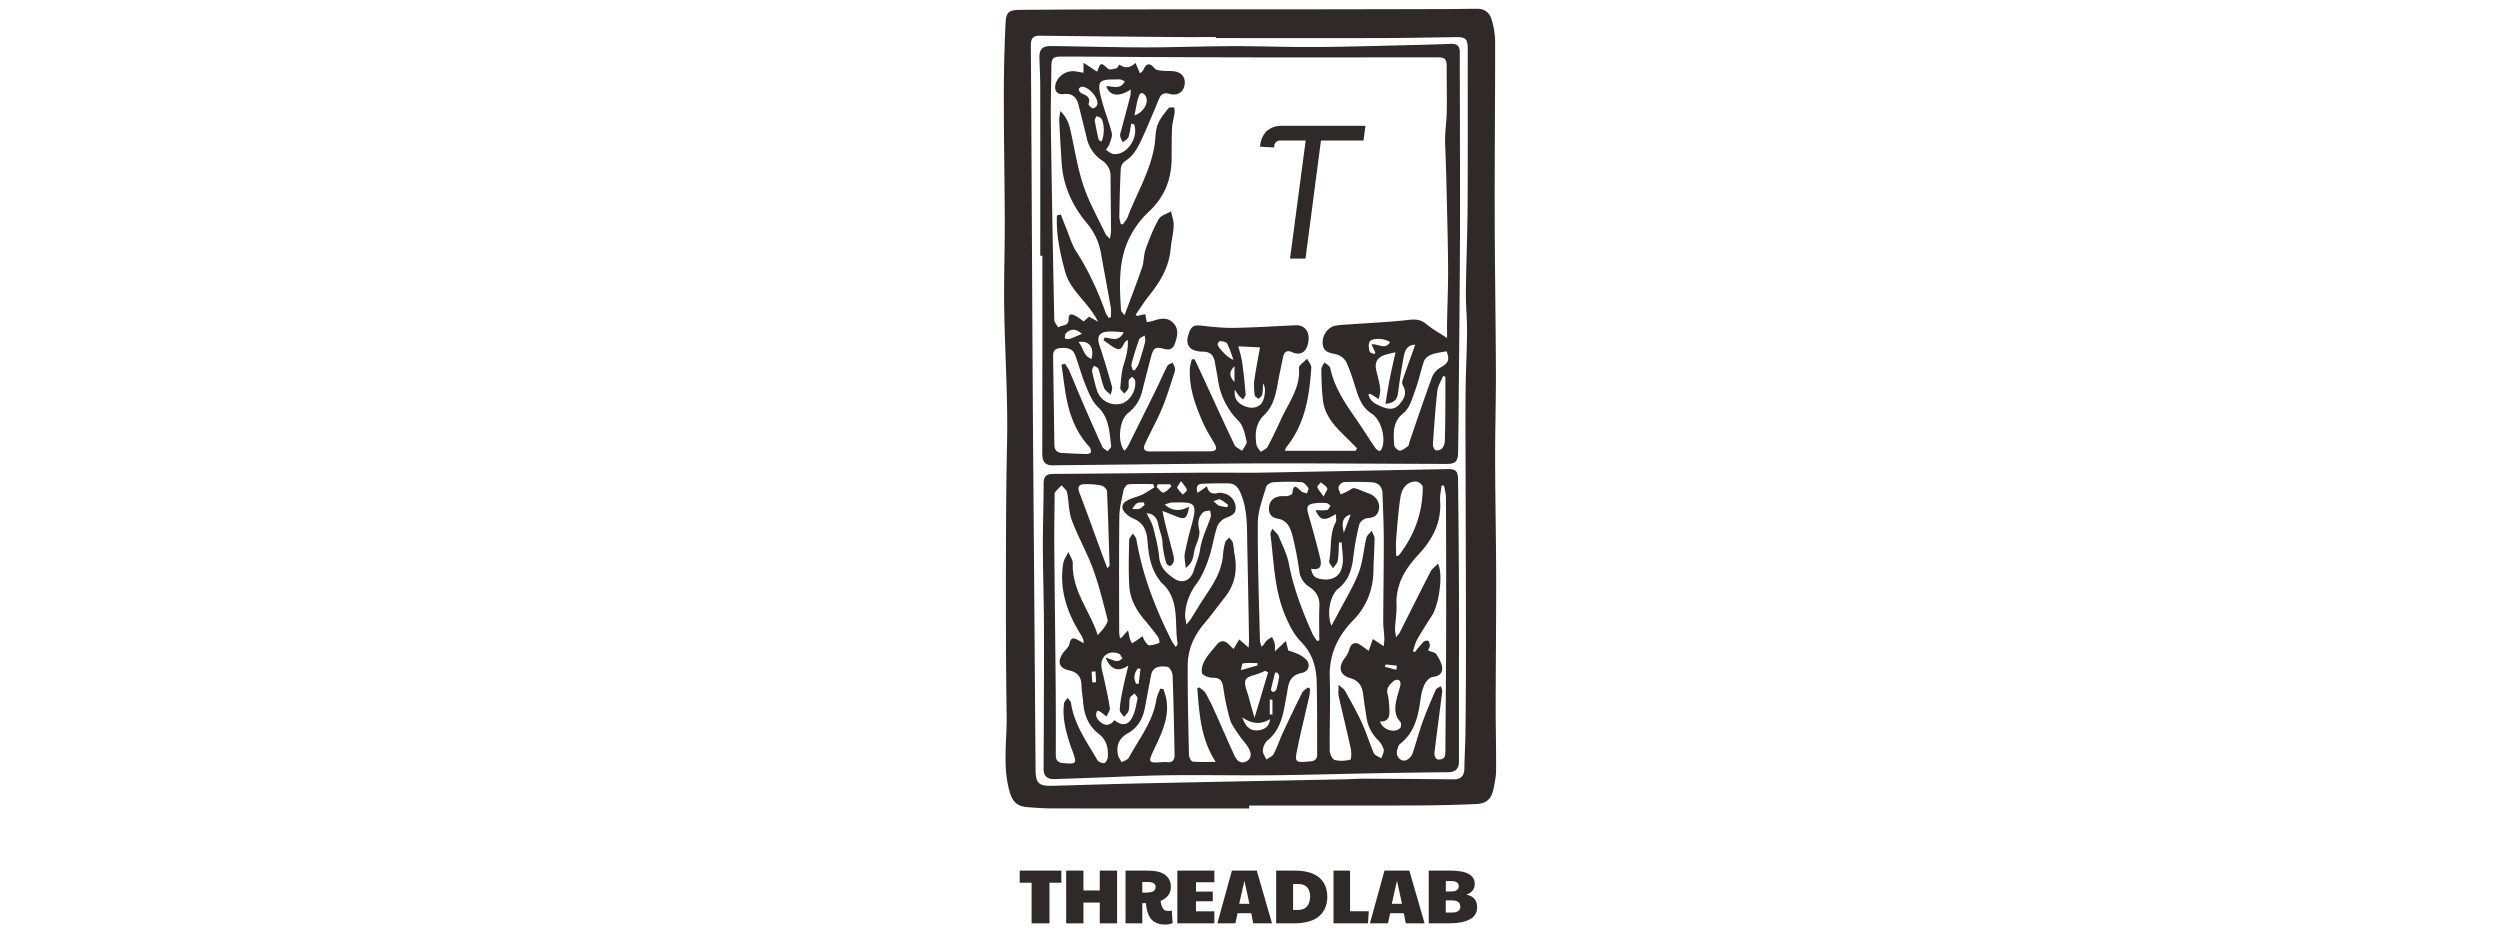 <svg xmlns="http://www.w3.org/2000/svg" version="1.1" xmlns:xlink="http://www.w3.org/1999/xlink" width="1500" height="561" viewBox="0 0 1500 561"><svg xml:space="preserve" width="1500" height="561" data-version="2" data-id="lg_TatjkFi3gEk4MRqkU9" viewBox="0 0 301 561" x="0" y="0"><rect width="100%" height="100%" fill="transparent"></rect><path fill="#2f2a29" d="M19.46 554.01v-24.38h-7.13v-7.27H37.3v7.27h-7.13v24.38Z"></path><rect width="24.97" height="31.65" x="-12.48" y="-15.82" fill="none" rx="0" ry="0" transform="translate(25.32 538.68)"></rect><path fill="#2f2a29" d="M40.2 554.01v-31.65h10.35v11.91h9.8v-11.91h10.4v31.65h-10.4v-12.47h-9.8v12.47Z"></path><rect width="30.55" height="31.65" x="-15.28" y="-15.82" fill="none" rx="0" ry="0" transform="translate(55.98 538.68)"></rect><path fill="#2f2a29" d="M99.77 554.74q-3.31 0-5.47-.99-2.16-.99-3.45-2.73-1.29-1.75-1.93-4.1-.65-2.34-.88-5.06h-2.16v12.15H75.81v-31.65h13.01q7.55 0 10.88 2.64 3.34 2.65 3.34 7.16 0 2.71-1.47 4.85-1.48 2.14-4.74 3.56.18 1.02.32 1.66.14.64.41 1.43.6 1.65 1.5 2.3.9.64 2.46.64 1.01 0 2.02-.28l.56 7.55q-.92.37-1.96.62-1.03.25-2.37.25m-13.89-19.18h1.75q3.4 0 4.8-.76 1.41-.76 1.41-2.6 0-1.56-1.15-2.27-1.15-.72-3.64-.72h-3.17Z"></path><rect width="28.29" height="32.38" x="-14.14" y="-16.19" fill="none" rx="0" ry="0" transform="translate(90.45 539.05)"></rect><path fill="#2f2a29" d="M106.9 554.01v-31.65h22.22v6.99h-11.04v5.61h10.07v5.8h-10.07v6.02h11.04v7.23Z"></path><rect width="22.22" height="31.65" x="-11.11" y="-15.82" fill="none" rx="0" ry="0" transform="translate(118.51 538.68)"></rect><path fill="#2f2a29" d="m130.91 554.01 8.74-31.65h14.91l9.15 31.65h-11.27l-1.19-6.08h-8.19l-1.34 6.08Zm13.11-11.73h6.12l-2.99-13.85Z"></path><rect width="32.8" height="31.65" x="-16.4" y="-15.82" fill="none" rx="0" ry="0" transform="translate(147.81 538.68)"></rect><path fill="#2f2a29" d="M166.2 554.01v-31.65h10.99q6.9 0 11.25 1.98 4.34 1.97 6.39 5.47t2.05 8.14q0 7.59-4.99 11.82-4.99 4.24-15.16 4.24Zm10.16-8.05h2.95q3.68 0 5.47-2.23 1.79-2.24 1.79-5.87 0-3.36-1.72-5.4-1.73-2.05-5.54-2.05h-2.95Z"></path><rect width="30.68" height="31.65" x="-15.34" y="-15.82" fill="none" rx="0" ry="0" transform="translate(182.04 538.68)"></rect><path fill="#2f2a29" d="M200.6 554.01v-31.65h9.94v24.38h11.22l-.46 7.27Z"></path><rect width="21.16" height="31.65" x="-10.58" y="-15.82" fill="none" rx="0" ry="0" transform="translate(211.68 538.68)"></rect><path fill="#2f2a29" d="m222.45 554.01 8.74-31.65h14.91l9.15 31.65h-11.27l-1.19-6.08h-8.19l-1.34 6.08Zm13.11-11.73h6.12l-2.99-13.85Z"></path><rect width="32.8" height="31.65" x="-16.4" y="-15.82" fill="none" rx="0" ry="0" transform="translate(239.35 538.68)"></rect><path fill="#2f2a29" d="M269.7 554.01h-11.96v-31.65h12.92q7.59 0 11.13 2.09 3.55 2.09 3.55 5.77 0 4.79-5.02 6.58 6.44 1.24 6.44 7.59 0 4.88-4.44 7.25t-12.62 2.37m-1.71-19.14h3.64q1.84 0 2.99-.83 1.15-.83 1.15-2.21 0-3.17-4.33-3.17h-3.45Zm3.91 12.65q2.3 0 3.55-.92 1.24-.92 1.24-2.58 0-1.79-1.24-2.78-1.25-.99-3.55-.99h-3.95v7.27Z"></path><rect width="29.02" height="31.65" x="-14.51" y="-15.82" fill="none" rx="0" ry="0" transform="translate(272.75 538.68)"></rect><path fill="#2f2a29" d="M149.982 485.086q-58.918.018-117.836-.037c-5.084 0-10.167-.352-15.233-.758-6.526-.5-9.133-3.642-10.833-9.946-4.067-15.067-1.35-30.3-1.59-45.423-.462-29.875-.462-59.75-.425-89.625.037-24.458.129-48.916.665-73.356.573-26.437-1.202-52.8-1.682-79.199-.333-17.987.351-35.994.314-54-.092-24.958-.573-49.897-.573-74.836q0-21.925 1.035-43.814c.315-7.062 1.978-8.134 9.373-8.19q27.01-.203 54.038-.258c40.357-.056 80.695-.019 121.053-.056q41.096-.037 82.193-.166c5.527 0 11.073-.166 16.601-.148 4.455.018 7.32 2.644 8.43 6.618a48.066 48.066 0 0 1 2.07 12.682c.038 34.627-.332 69.271-.258 103.897.055 31.558.61 63.096.72 94.654.056 17.525-.498 35.07-.461 52.595.055 23.238.554 46.477.61 69.696.055 26.012-.24 52.041-.278 78.052 0 12.923.315 25.864.24 38.786-.018 3.66-.813 7.34-1.515 10.944-1.202 6.027-4.123 8.93-10.353 9.225q-18.006.795-36.013.85c-33.424.112-66.849.038-100.273.038v1.738Zm-19.965-462.25v-.59c-7.71 0-15.4.055-23.11 0q-41.336-.334-82.655-.814c-4.566-.056-5.287 2.403-5.25 6.174q.277 38.786.462 77.609.315 65.813.684 131.627.315 46.421.703 92.842l.98 131.609c.074 8.855 1.793 10.445 10.667 10.186 17.71-.499 35.402-1.072 53.113-1.46 40.653-.87 81.287-1.627 121.94-2.44 3.993-.075 7.986-.389 11.998-.37q26.547.13 53.113.388c4.437.037 6.378-2.09 6.452-6.47.111-7.395.592-14.772.666-22.166q.296-26.012.296-52.004c-.019-34.183-.148-68.365-.222-102.566-.037-16.602-.148-33.221 0-49.823.11-11.85.795-23.7.869-35.532.055-7.838-.777-15.677-.703-23.515.185-17.507.943-34.996 1.035-52.503.185-31.095.056-62.19.093-93.286 0-6.452-1.036-7.542-7.506-7.45-14.623.203-29.246.518-43.87.555-33.258.092-66.516.018-99.792.018Z"></path><path fill="#2f2a29" d="m155.2 283.626 113.547-2.163c5.065-.093 6.507.961 6.563 5.99q.407 32.537.554 65.037c.093 21.39 0 42.797 0 64.187v40.172c0 4.326-1.996 6.452-6.488 6.489q-22.148.203-44.314.628c-20.594.37-41.189.999-61.783 1.184-20.484.184-40.968-.24-61.433 0-14.77.166-29.523.942-44.276 1.46-8.3.277-16.601.647-24.92.832-3.938.092-5.99-2.144-5.99-6.045 0-8.93.11-17.859.13-26.788.055-20.15.166-40.302.073-60.452-.074-15.53-.592-31.059-.647-46.588-.037-12.46.462-24.92.462-37.38 0-4.141 1.442-5.824 5.639-5.842 28.008-.167 56.015-.5 84.023-.703 11.536-.092 23.09 0 38.841 0Zm-36.383 129.483 1.184-.721c1.275 1.109 2.939 1.978 3.752 3.364a110.922 110.922 0 0 1 5.399 10.667c4.048 8.967 7.912 18.025 12.016 26.954 1.294 2.829 3.531 5.121 6.97 3.531 3.42-1.59 3.198-4.88 1.812-7.58-1.442-2.79-3.864-5.046-5.62-7.708-2.145-3.217-4.77-6.397-5.86-9.983a144.199 144.199 0 0 1-4.05-19.393c-.61-3.882-2.015-5.62-6.211-5.583-2.274 0-6.082-1.294-6.49-2.755-.646-2.33.445-5.583 1.757-7.912 1.867-3.29 4.622-6.046 6.951-9.077 2.126-2.773 4.88-2.866 7.395-.24 1.035 1.072 2.145 2.07 2.81 2.698l3.402-5.712 5.657 4.899c.092-1.997.24-3.346.222-4.696q-.463-28.396-1.054-56.773c-.222-10.741.296-21.556-4.252-31.798-1.535-3.42-3.66-5.25-7.266-5.269q-7.838-.092-15.64.24c-2.976.148-3.716 2.053-2.68 5.473l5.694-3.975c.832 4.178 3.272 4.88 6.766 4.012 1.257-.315 2.81.055 4.086.48a8.874 8.874 0 0 1 6.322 8.283c.204 3.641-2.385 4.954-5.694 6.1a9.798 9.798 0 0 0-5.38 5.325c-2.089 6.267-2.939 12.94-5.083 19.17-1.812 5.288-4.05 10.705-7.321 15.16a33.277 33.277 0 0 0-6.859 18.709c-.074 1.534.425 3.106.813 5.786 1.387-1.793 2.071-2.533 2.607-3.383 3.124-4.899 6.082-9.89 9.336-14.716 4.844-7.21 9.244-14.53 9.965-23.478.221-2.607.61-5.213 1.312-7.728.314-1.127 1.627-1.978 2.496-2.958.72 1.036 1.812 1.997 2.107 3.143.592 2.385.629 4.88 1.091 7.303 1.793 9.446.037 18.024-6.027 25.623-4.122 5.176-7.986 10.556-12.257 15.603-6.119 7.21-9.798 15.492-9.853 24.846-.111 18.006.351 36.013.74 54.02.036 1.367 1.349 3.789 2.273 3.881 4.141.426 8.356.185 13.792.185-9.133-13.976-9.799-29.08-11.093-44.036Zm71.97-28.544 1.276-.351c0-6.86-.222-13.718.074-20.577.24-5.25-1.997-8.873-6.156-11.572a12.94 12.94 0 0 1-5.898-9.41 199.66 199.66 0 0 0-3.882-20.391c-1.257-4.807-2.828-10.02-9.022-11.056q-5.527-.924-5.305-6.34c.185-3.864 2.384-6.286 6.137-7.044 1.627-.333 3.402.055 5.047-.24 1.054-.185 2.792-.943 2.847-1.59.758-7.303 3.365-2.515 5.62-1.017.888.591 2.09.72 3.162 1.072.295-1.128 1.22-2.7.776-3.328-1.017-1.442-2.625-3.346-4.104-3.438-5.657-.37-11.37-.278-17.045.074-1.479.092-3.79 1.534-4.16 2.791-1.996 7.062-4.899 14.254-4.954 21.427-.185 23.534.72 47.068 1.257 70.602.037 1.294.61 2.55.924 3.845 1.609-1.128 1.904-2.385 2.68-3.198 1.036-1.091 2.423-1.83 3.661-2.718.573 1.424 1.331 2.81 1.646 4.307.277 1.35.055 2.81.055 4.419l6.6-6.23 1.46 5.73c3.864 1.091 7.765 2.552 10.538 5.196 3.069 2.939 1.756 7.431-2.422 8.208-5.897 1.09-7.764 4.77-8.522 9.89-.37 2.589-.906 5.158-1.368 7.728-1.516 8.56-3.31 16.897-10.667 22.85a9.244 9.244 0 0 0-2.847 5.99c-.148 1.774 1.35 3.679 2.126 5.527 1.497-1.09 3.605-1.867 4.381-3.346 2.126-4.067 3.568-8.504 5.51-12.682q5.582-12.09 11.517-23.996c.665-1.331 2.348-2.182 3.568-3.235l1.238.813c-.13 1.442-.11 2.921-.443 4.326-2.33 10.353-4.936 20.65-7.062 31.04-1.85 9.021-1.646 8.966 7.635 8.19 2.92-.24 4.16-1.48 4.14-4.308-.092-14.457.093-28.932-.295-43.389-.24-9.077-2.625-17.267-9.54-24.218-4.177-4.215-7.024-10.112-9.39-15.695-6.582-15.566-6.748-32.427-8.837-48.88-.093-.74.573-1.571 1.183-3.143 1.553 1.849 3.106 3.014 3.753 4.566 2.255 5.38 5.047 10.723 6.119 16.361 2.754 14.68 8.023 28.396 14.087 41.91.72 1.627 1.886 3.05 2.847 4.567Zm39.988 3.18c.13-1.942.388-3.531.314-5.121-.13-3.217-.666-6.452-.647-9.67.055-16.157.351-32.333.333-48.49-.019-9.521-.444-19.024-.795-28.544-.148-3.994-2.57-6.323-6.452-6.545q-8.32-.462-16.62-.11c-1.183.055-2.976 1.663-3.254 2.865-.314 1.33.758 2.995 1.239 4.53q2.089-.907 4.122-1.868c1.387-.647 2.903-2.145 4.068-1.886 2.976.647 5.75 2.182 8.652 3.162 3.863 1.294 6.618 4.917 6.23 8.688-.426 4.29-2.866 5.898-7.155 6.138-1.7.093-4.307 2.126-4.714 3.734a144.199 144.199 0 0 0-3.513 18.987c-.887 7.56-2.662 14.456-9.021 19.466-4.936 3.883-7.229 14.845-4.215 22.37 1.516-2.792 2.717-4.918 3.845-7.062 4.252-8.172 9.17-16.103 12.479-24.644 2.57-6.618 2.976-14.05 4.659-21.038.388-1.571 2.126-2.828 3.235-4.215.573 1.59 1.664 3.18 1.664 4.77-.037 6.304-.555 12.608-.647 18.93-.185 11.61-4.086 21.704-12.22 30.023-9.373 9.577-14.476 20.613-14.014 34.386.5 14.587-.184 29.228-.018 43.833.018 1.941 1.516 5.084 2.958 5.51 2.94.85 6.396.59 9.41-.13.61-.148.758-4.456.277-6.656-2.292-10.519-4.917-20.982-7.265-31.483-.389-1.738-.056-3.66-.056-6.766 1.997 1.793 3.29 2.495 3.883 3.586 3.512 6.434 7.154 12.812 10.204 19.467 2.681 5.842 4.493 12.109 7.1 17.988.61 1.386 2.92 2.052 4.436 3.032.536-1.793 1.812-3.772 1.442-5.343a13.865 13.865 0 0 0-3.568-5.75 24.033 24.033 0 0 1-6.748-13.347c-.647-4.566-1.46-9.114-1.978-13.699-.573-5.047-2.57-8.485-7.894-10.038-6.23-1.812-7.265-6.47-3.29-11.777a14.79 14.79 0 0 0 2.625-4.732c1.275-4.751 3.753-5.694 7.838-2.68l3.994 2.92 2.514-7.117 6.6 4.344ZM59.16 381.108c1.627-1.904 2.995-3.236 4.012-4.807.887-1.386 2.236-3.254 1.904-4.51-2.68-10.243-5.158-20.614-8.8-30.523-3.642-9.909-9.003-19.226-12.682-29.135-1.941-5.214-1.701-11.203-2.866-16.75-.332-1.552-2.163-2.81-3.29-4.196-1.331 1.405-2.773 2.736-3.957 4.252-.388.5-.184 1.497-.184 2.255-.093 9.706-.296 19.393-.222 29.099.222 28.766.61 57.55.85 86.316q.13 19.855.056 39.691c0 3.106.942 4.788 4.418 5.066 8.134.647 8.356.499 5.546-7.377-.314-.868-.72-1.7-.998-2.588-2.718-8.374-5.158-16.823-4.03-25.77.147-1.22 1.46-2.312 2.218-3.458.684 1.073 1.83 2.09 1.997 3.254 1.94 12.922 9.502 23.238 15.788 34.127.647 1.11 2.828 1.978 4.14 1.793.888-.13 2.016-2.255 2.127-3.55.406-5.434-.703-10.352-5.417-13.957-6.304-4.825-8.837-11.591-9.41-19.282-.24-3.217-.906-6.415-.961-9.65-.093-5.232-2.219-8.097-7.617-9.225-5.879-1.22-7.025-5.398-3.438-10.408 1.33-1.849 3.494-3.513 3.863-5.528.74-3.938 2.496-3.623 5.121-2.2q1.72.924 3.402 1.886c0-2.07-.703-3.513-1.553-4.862-8.282-13.126-13.218-27.12-10.76-42.89.37-2.422 2.034-4.659 3.106-6.97.925 2.274 2.718 4.585 2.644 6.822-.573 16.583 10.556 28.84 14.974 43.075Zm198.217 9.17c1.96.85 4.142 1.09 4.9 2.255 1.645 2.514 3.327 5.453 3.53 8.337.222 3.05-1.94 4.936-5.675 5.288-1.812.166-3.993 2.606-4.936 4.547a29.58 29.58 0 0 0-2.366 8.893c-1.405 10.26-3.605 20.077-12.46 26.861-.352.26-.555.74-.74 1.165-1.313 3.013-1.867 6.1 1.35 8.19 2.514 1.627 6.026-.536 7.265-4.326 2.015-6.138 3.679-12.405 5.879-18.469 2.348-6.489 5.084-12.867 7.857-19.19.425-.96 1.996-1.423 3.032-2.107.295 1.072.942 2.2.813 3.235-1.516 12.331-3.217 24.644-4.677 36.993-.148 1.183.684 3.254 1.553 3.586 1.164.444 3.309.056 4.14-.832.87-.924.87-2.828.888-4.326.185-24.476.407-48.972.462-73.448q.074-39.267-.129-78.533c0-2.385-.758-4.751-1.165-7.136l-1.497.185c-.314 3.013-1.054 6.063-.832 9.021.924 12.978-4.51 23.202-13.052 32.353-7.857 8.411-13.625 17.803-13.107 30.041.203 4.733-.647 9.502-.906 14.272-.074 1.331.314 2.7.629 5.306 1.368-1.849 1.996-2.496 2.384-3.254 6.101-12.072 12.11-24.2 18.34-36.216.905-1.756 2.772-3.013 4.4-4.733 3.401 6.267.498 24.625-3.458 30.91-3.05 4.807-6.174 9.577-8.984 14.531-1.22 2.163-1.738 4.733-2.57 7.118l1.165.444c1.719-2.071 3.346-4.252 5.231-6.157.592-.591 2.182-.887 2.829-.517.628.37.887 1.775.906 2.736 0 .85-.536 1.7-1.017 2.995ZM93.176 292.425l-.795-1.979c-4.973 0-9.964-.221-14.9.167-1.091.092-2.589 2.237-2.884 3.66-1.091 5.25-2.44 10.593-2.496 15.918-.26 23.09-.13 46.18-.093 69.27 0 1.11.333 2.2.536 3.513.703-.444.999-.555 1.184-.758l3.605-4.012c.37 1.701.665 3.439 1.127 5.121.26.924.758 1.793 1.165 2.68.85-.517 1.738-.979 2.57-1.552q1.904-1.35 3.771-2.736c.573 1.146 1.035 2.385 1.775 3.42.61.85 1.59 2.107 2.348 2.052 2.07-.111 4.122-.74 6.082-1.46a7.395 7.395 0 0 0-.85-3.587A214.45 214.45 0 0 0 87 371.679c-4.843-5.805-8.448-12.349-8.91-19.892-.555-9.206-.278-18.468-.093-27.693.019-1.35 1.46-2.662 2.237-3.993.721 1.164 1.886 2.255 2.09 3.494 3.641 21.63 11.516 41.762 21.333 61.21.555 1.09 1.405 2.034 2.33 3.365.683-1.017 1.183-1.424 1.127-1.738-2.2-12.627 1.72-26.88-9.909-36.993-.462-.388-.74-.98-1.11-1.478-5.25-6.97-6.507-15.252-7.098-23.553-.462-6.322-2.625-10.907-8.689-13.366a14.79 14.79 0 0 1-4.197-2.829c-3.05-2.754-2.92-5.878.684-7.893 2.774-1.553 6.064-2.145 8.948-3.513 2.588-1.22 4.955-2.94 7.432-4.437Zm3.457 120.794 1.886.148c.425 1.368.924 2.699 1.294 4.085 3.013 11.518-1.867 21.445-6.49 31.373-4.214 9.077-4.307 9.021 5.418 8.43q.924-.074 1.83.018c3.55.48 4.75-1.423 4.677-4.585-.333-15.824-.592-31.65-1.183-47.474-.074-1.812-1.775-4.88-3.106-5.103-5.805-.98-8.985.832-9.761 4.733-1.35 6.785-2.533 13.606-3.882 20.391-1.258 6.341-4.363 11.555-10.113 14.734-5.176 2.866-7.025 7.136-5.99 12.7.315 1.646 1.46 3.125 2.237 4.678 1.48-.887 3.642-1.405 4.345-2.717 6.063-11.315 14.494-21.52 16.49-34.812.333-2.273 1.535-4.418 2.33-6.618ZM88.462 307.9c1.35 2.865 3.161 5.6 3.956 8.614 1.553 5.916 3.05 11.943 3.623 18.025.574 6.045 4.419 9.391 8.615 12.386 5.103 3.642 10.168 1.516 12.072-4.53 1.331-4.233 3.162-8.133 3.827-12.774.943-6.673 4.27-13.014 6.378-19.54.351-1.11-.222-2.515-.37-3.79-1.405.333-3.216.222-4.14 1.072-3.143 2.884-3.328 6.618-2.422 10.63.332 1.46.055 3.143-.315 4.622-.536 2.107-1.497 4.104-2.163 6.193-1.164 3.697-.425 8.227-5.583 11.943-.296-3.624-1.017-6.157-.591-8.467 1.072-5.731 2.514-11.407 4.067-17.045 3.938-14.365 1.7-13.884-11.573-13.736-1.424 0-2.829.702-4.603 1.183 4.899 4.307 9.65 3.975 14.734 1.35-1.276 7.21-2.422 7.93-7.82 5.767l-8.208-3.29c.74 3.42 1.164 5.75 1.756 8.042 1.553 6.1 3.217 12.182 4.751 18.283.333 1.313.555 2.792.259 4.067a4.437 4.437 0 0 1-2.052 2.644c-.444.222-2.145-.832-2.367-1.59a70.25 70.25 0 0 1-1.96-8.689c-.35-2.052-.221-4.215-.646-6.248-.629-2.94-1.793-5.787-2.348-8.726-.721-3.827-2.847-6.027-6.859-6.378Zm117.078 17.636-1.627-.093c-.222 3.66-.166 7.377-.776 10.982-.278 1.626-1.85 3.031-2.829 4.547-.813-1.479-2.533-3.142-2.274-4.418 1.516-7.709.037-15.917 3.901-23.257.61-1.146.092-2.884.092-4.862-7.08 4.437-9.373 3.846-12.201-2.31 2.31 0 4.677.24 6.97-.13.795-.13 1.368-1.72 2.033-2.662-.85-.536-1.682-1.442-2.57-1.516q-3.235-.277-6.452.11c-5.01.592-5.638 1.905-4.27 6.73 2.496 8.726 4.955 17.47 7.08 26.289 1.295 5.36-.628 7.302-5.453 6.304.869 4.474 2.255 5.73 6.914 6.34 4.991.648 9.151-1.22 10.852-5.102 2.44-5.62.758-11.277.61-16.915ZM64.928 340.954c.943-1.09 1.312-1.313 1.312-1.516-.443-14.864-.832-29.746-1.534-44.61-.055-1.293-2.052-3.253-3.439-3.549a46.218 46.218 0 0 0-10.02-.758c-3.475.037-4.4 1.72-3.087 5.158 4.751 12.479 9.244 25.05 13.847 37.584.869 2.385 1.793 4.733 2.92 7.69m-1.108 53.558c2.958.998 4.843 1.922 6.803 2.163 1.054.13 2.255-.943 3.383-1.48-.684-.997-1.146-2.532-2.07-2.92-6.157-2.57-11.352 1.442-10.538 8.079.24 1.978.887 3.882 1.294 5.842 1.294 6.156 2.773 12.293 3.697 18.505.24 1.608-1.238 3.494-1.94 5.25q-1.942-1.553-3.957-3.032c-.333-.24-.814-.277-1.59-.517-1.682 2.958-.13 5.047 1.793 6.766 3.106 2.773 6.101 1.997 8.523-1.054 4.104 3.402 7.838 3.291 10.371-1.183 1.96-3.457 2.57-7.727 3.42-11.702.185-.887-1.128-2.108-1.756-3.18-.98.943-2.57 1.756-2.829 2.884-.554 2.366-.11 4.955-.684 7.302-.351 1.46-1.811 2.663-2.791 3.975-.925-1.405-2.644-2.847-2.588-4.215.166-3.956.887-7.912 1.682-11.813.98-4.88 2.237-9.706 3.457-14.92-5.823 4.142-10.575 2.774-13.68-4.787Zm174.332-60.915c1.035-.185 1.46-.148 1.608-.314 9.447-12.128 14.439-25.863 14.383-41.245 0-1.09-2.459-3.032-3.845-3.105-4.788-.26-8.56 3.18-9.52 9.41-1.295 8.3-1.868 16.73-2.57 25.123-.278 3.254-.038 6.563-.038 10.15Zm-76.777 69.752-1.682-.832-2.865 1.183c-3.143 1.35-8.116 2.015-8.967 4.252-1.09 2.865 1.054 7.006 1.942 10.574.98 3.846 2.126 7.654 3.401 12.22zm67.182 29.579c1.405 5.028 8.966 7.302 12.11 3.771.628-.702.665-2.884.055-3.568-4.234-4.714-3.199-9.927-1.867-15.233.591-2.385 1.46-4.696 1.922-7.1.167-.868-.259-2.347-.906-2.717-.702-.406-2.274-.222-2.92.333-2.367 2.089-4.918 4.086-3.883 8.06.721 2.792.887 5.75 1.054 8.652.222 3.993.11 7.95-5.565 7.765Zm-82.655-2.496c1.923 5.897 5.084 8.338 9.78 7.71 3.494-.482 6.267-1.96 6.858-6.656-5.879 3.53-11.074 2.754-16.638-1.054m21.297-26.695-1.59-.278c-.869 3.458-1.793 6.896-2.551 10.372-.074.37 1.035 1.46 1.386 1.368.721-.185 1.664-.832 1.849-1.48a61.007 61.007 0 0 0 1.7-7.708c.112-.703-.517-1.516-.813-2.293Zm27.453-105.838c1.22-2.607 2.588-4.27 2.2-4.955-.795-1.46-2.533-2.403-3.882-3.55-.721.98-2.256 2.22-2.034 2.885.536 1.645 1.886 3.013 3.698 5.62Zm-85.52-9.262c-1.276 2.181-2.515 3.494-2.256 4.03.776 1.534 2.163 2.773 3.327 4.123.87-.962 2.626-2.182 2.44-2.847-.424-1.553-1.811-2.866-3.512-5.288Zm-13.94 1.94-.702 1.646c1.368 1.202 2.957 3.531 4.067 3.328 1.774-.314 3.216-2.348 4.806-3.642l-.702-1.331zm33.406 10.132c1.7 1.423 2.366 2.348 3.254 2.643 1.608.555 3.346.74 5.047.999.037 0 .499-1.405.314-1.553-1.497-1.165-3.013-2.385-4.714-3.143-.684-.314-1.849.462-3.901 1.035Zm26.436 98.554-.11-1.405c-2.903 0-5.842-.277-8.652.203-.647.111-.87 2.773-1.22 4.03zm-72.875 10.963 1.534.11 1.11-9.058-1.609-.203c-2.182 2.773-2.755 5.786-1.035 9.15m5.12-107.298-.462-1.479c-1.386.13-3.013-.148-4.085.5-1.239.72-1.997 2.255-2.958 3.438 1.46 0 3.032.277 4.363-.13 1.183-.37 2.107-1.515 3.161-2.31Zm119.538 16.62 4.085-10.76c-4.437 1.036-5.786 4.382-4.085 10.76M163.98 419.838l-1.608-.13v8.967h1.608zm67.422-19.763 6.859 1.812.37-2.496-6.711-.72c-.037 0-.111.258-.536 1.404ZM57.81 402.848l-2.348.148.407 6.47 2.274-.129-.314-6.47ZM24.663 153.44q.019-50.34-.018-100.68c0-5.675-.26-11.37-.481-17.045-.24-6.267 1.368-8.153 7.635-8.079 18.617.222 37.214.777 55.83.795 17.545 0 35.108-.702 52.652-.74 16.638-.036 33.258.648 49.896.518 20.022-.148 40.025-.776 60.028-1.238q10.39-.24 20.76-.666c3.66-.166 5.436 1.257 5.417 5.066-.055 11.702.037 23.386.056 35.088.018 26.325.147 52.67.037 78.995-.148 33.24-.518 66.48-.795 99.719q-.093 13.163-.333 26.325c-.111 5.398-1.59 6.877-6.97 6.859-33.424-.092-66.849-.314-100.273-.333-21.094 0-42.188.204-63.281.388q-36.272.37-72.525.777c-4.548.055-6.415-1.923-6.433-7.025l.055-62.837V153.44zm10.131-24.236 2.2-.48c.98 2.495 1.904 4.99 2.94 7.468 2.051 4.954 3.493 10.316 6.34 14.753 7.395 11.462 12.978 23.718 17.563 36.493.425 1.165 1.22 2.181 1.83 3.272l1.35-.314c0-1.997.296-4.03-.056-5.971-1.885-10.87-3.993-21.704-5.897-32.575a37.898 37.898 0 0 0-8.56-18.098c-8.559-10.28-14.013-22.055-14.974-35.588q-.869-12.885-1.479-25.79c-.074-1.534.314-3.087.629-5.749 4.27 4.067 5.36 8.264 6.322 12.553 2.404 10.796 4.067 21.852 7.58 32.278 3.365 10.002 8.689 19.338 13.218 28.932.407.87 1.331 1.498 2.7 2.958.295-2.181.61-3.475.61-4.75-.056-10.945-.223-21.87-.278-32.815a11.092 11.092 0 0 0-5.343-9.65 21.815 21.815 0 0 1-9.003-13.514c-1.516-6.434-3.161-12.849-4.751-19.282-1.183-4.77-3.66-7.562-9.17-6.896-3.272.388-5.416-1.46-4.899-5.01.795-5.417 6.415-9.391 11.906-8.633 1.608.221 3.198.536 5.028.832v-5.972l8.172 5.398c2.292-5.86 2.163-5.694 6.544-1.774.887.795 3.328.13 4.936-.296.777-.222 1.276-1.48 1.886-2.256q4.825 3.66 9.668-.98l2.681 6.286c.887-.832 1.645-1.238 1.904-1.867 1.775-4.16 3.809-4.844 6.951-1.072.795.961 2.736 1.164 4.178 1.312 2.44.278 4.936.056 7.358.352 4.751.61 7.173 3.919 6.341 8.356-.795 4.289-4.363 6.563-8.984 5.232-3.162-.906-5.01-.093-6.249 2.828-3.087 7.358-6.1 14.753-9.391 22.018-2.663 5.86-5.214 11.832-11.111 15.53a6.47 6.47 0 0 0-2.533 4.529c-.48 9.52-.665 19.078-.85 28.617-.019 1.516.536 3.032.832 4.548l1.238.222c.98-1.442 2.293-2.755 2.903-4.326 5.99-15.899 15.566-30.54 16.675-48.14.185-2.884.61-5.99 1.83-8.541 1.535-3.217 3.883-6.064 6.156-8.837.5-.61 2.2-.24 3.347-.333.074 1.128.332 2.274.166 3.383-.425 3.014-1.368 5.972-1.516 8.985-.296 6.138-.185 12.294-.259 18.45-.148 12.608-4.381 23.201-13.92 31.983a53.612 53.612 0 0 0-11.592 15.825c-6.544 13.643-5.786 28.433-4.843 43.093.037.702.887 1.33 2.089 3.013 3.77-10.205 7.376-19.448 10.574-28.84 1.165-3.457.869-7.413 2.09-10.833 2.218-6.193 4.676-12.386 7.893-18.08 1.239-2.219 4.825-3.106 7.34-4.603.573 2.847 1.719 5.712 1.608 8.522-.204 4.733-1.405 9.41-1.849 14.143-1.017 10.925-6.36 19.744-13.015 28.044-2.884 3.587-5.342 7.525-7.986 11.314l.906.74 4.899-1.146.887 4.88c1.59-.351 2.958-.536 4.234-.961 4.289-1.424 8.54-2.145 11.942 1.72 3.365 3.808 2.07 8.078.629 12.22-1.035 2.994-3.124 3.937-6.193 3.068-5.38-1.516-6.582-.813-8.042 4.696q-2.736 10.278-5.306 20.576a23.294 23.294 0 0 1-8.578 13.273c-5.195 4.03-6.47 17.378-2.07 22.518.776-.98 1.663-1.812 2.163-2.829q8.56-17.137 17.026-34.312c2.237-4.548 4.215-9.243 6.563-13.736.5-.961 2.07-1.35 3.143-1.996.48 1.053 1.127 2.07 1.368 3.18a5.546 5.546 0 0 1-.24 2.736c-2.385 7.136-4.493 14.4-7.377 21.334-3.013 7.228-6.877 14.105-10.205 21.223-1.238 2.662-1.09 4.843 2.829 4.825 11.998-.074 23.996-.037 35.994-.093 3.92-.018 4.603-1.386 2.644-4.825-2.126-3.734-4.53-7.358-6.286-11.258-4.825-10.704-8.985-21.649-8.356-33.702.092-1.793.721-3.568 1.11-5.343l1.663-.166q1.645 3.346 3.217 6.729c6.877 14.9 13.68 29.856 20.742 44.683.758 1.59 3.05 2.44 4.622 3.623.961-1.94 3.032-4.122 2.662-5.749-.961-4.252-1.941-9.262-4.77-12.164a42.89 42.89 0 0 1-12.367-24.662c-.518-3.494-1.313-6.951-1.85-10.464-.665-4.307-2.939-6.581-7.468-6.489a14.79 14.79 0 0 1-4.53-.684c-3.937-1.238-5.36-4.455-4.103-8.873 1.59-5.639 3.216-6.582 7.801-6.064 6.563.74 13.181 1.46 19.744 1.35 12.313-.204 24.607-.999 36.9-1.554 3.994-.184 6.84 1.997 7.617 5.436a13.31 13.31 0 0 1-1.22 8.56c-1.682 3.086-4.992 3.77-8.486 2.125-2.939-1.368-4.732-.185-5.36 2.903-1.11 5.416-2.33 10.833-3.292 16.287-1.183 6.784-2.883 13.514-7.912 18.376-5.38 5.213-5.75 11.295-4.807 17.858.222 1.572 1.683 2.958 2.57 4.419 1.405-.999 3.383-1.683 4.123-3.032 2.92-5.399 5.546-10.963 8.079-16.546 4.492-9.817 11.628-18.728 10.777-30.448-.037-.573.13-1.35.5-1.738 1.386-1.442 2.902-2.755 4.381-4.123.869 1.812 2.607 3.68 2.496 5.436-1.11 17.063-3.735 33.72-14.956 47.64-.5.63-.629 1.535-.888 2.182h42.539l.703-1.571q-4.105-4.16-8.264-8.264c-5.935-5.787-11.203-12.072-12.165-20.669-.684-6.1-.869-12.275-.961-18.431-.018-1.368 1.257-2.773 1.923-4.141 1.201 1.146 3.18 2.126 3.457 3.457 2.292 10.833 8.06 19.855 14.235 28.729 4.4 6.304 8.504 12.83 12.811 19.208.536.795 1.516 1.423 2.422 1.793.277.11 1.239-.795 1.479-1.387 2.533-6.026-.296-17.266-5.934-20.89-5.27-3.383-7.506-8.245-9.244-13.791-1.83-5.86-3.642-11.795-6.193-17.36a9.798 9.798 0 0 0-6.1-4.621c-4.05-.85-7.71-1.294-8.043-6.434-.314-4.917 2.995-9.78 7.673-10.704 2.994-.591 6.1-.628 9.17-.85 10.537-.74 21.111-1.239 31.612-2.293 4.788-.48 9.206-1.59 13.514 1.997 3.827 3.18 8.264 5.62 12.682 8.541 0-2.94-.055-6.249 0-9.558.203-11.221.702-22.443.61-33.646-.148-17.526-.684-35.051-1.072-52.577l-.37-11.924c-.13-4.27-.462-8.541-.333-12.793.148-5.214.888-10.408.98-15.622.148-8.448-.092-16.915-.037-25.382.056-6.138-.573-6.951-6.73-6.933-29.726 0-59.453.092-89.18.074q-39.045-.037-78.09-.222c-18.93-.074-37.86-.277-56.792-.296-5.601 0-6.36.925-6.415 6.508-.129 11.98-.462 23.977-.295 35.957q.832 57.716 2.033 115.433c.037 1.553 1.516 3.087 2.33 4.622 2.163-1.553 6.378-.666 6.267-4.826-.093-3.863 1.94-3.253 4.067-2.163 1.738.888 3.272 2.2 5.01 3.402l3.161-2.865 5.454 3.05c-5.75-11.702-16.528-18.228-19.781-30.097-3.07-11.185-5.436-22.24-4.9-33.739Zm2.588 89.643 2.09-.591c.85 1.35 1.903 2.625 2.532 4.067 2.81 6.489 5.454 13.052 8.264 19.54 3.79 8.745 7.598 17.49 11.591 26.141.536 1.183 2.163 1.867 3.272 2.773.721-1.072 2.2-2.237 2.07-3.18-1.127-8.263-.998-16.804-7.949-23.404-3.18-3.013-5.14-7.58-6.877-11.758-2.588-6.23-4.437-12.774-6.674-19.152-1.645-4.696-5.601-4.77-9.557-4.363-4.197.443-3.79 3.771-3.753 6.692l.74 51.228c.036 2.939 1.367 4.732 4.325 4.917q7.376.462 14.753.666c.961.018 2.606-.444 2.754-.999a4.067 4.067 0 0 0-.758-3.235c-8.3-8.91-12.238-19.781-14.235-31.502-.998-5.934-1.719-11.905-2.57-17.858Zm37.344-19.54c-3.531-.167-6.415-.592-9.244-.389-5.62.37-7.025 3.162-5.268 8.412 2.736 8.153 5.176 16.398 7.487 24.662.407 1.442-.462 3.253-.758 4.899-1.368-1.35-3.31-2.46-3.956-4.104-1.46-3.698-2.145-7.691-3.42-11.462-.296-.85-1.775-1.276-2.718-1.905-.407 1.036-1.331 2.182-1.146 3.106a125.712 125.712 0 0 0 2.94 11.629 12.09 12.09 0 0 0 14.66 8.023c5.176-1.387 9.317-8.32 8.208-13.958-.167-.813-1.165-1.46-1.775-2.181-.684.72-1.756 1.35-1.941 2.181-.333 1.46.203 3.161-.222 4.548-.407 1.276-1.627 2.292-2.477 3.42-.85-1.128-2.515-2.33-2.422-3.383.407-4.844.72-9.817 2.163-14.401 1.46-4.678 2.607-9.17 2.366-14.383-3.401 1.164-2.68 7.099-7.173 5.028-2.68-1.22-4.973-3.254-7.45-4.936l.629-1.534c3.77.037 8.319 3.235 11.554-3.29Zm193.67 11.443c-3.143.647-6.212.943-9.003 1.978-1.738.647-3.846 2.182-4.419 3.79-2.015 5.62-3.106 11.591-5.195 17.193-1.848 4.954-3.364 11.055-7.099 14.031-6.95 5.528-6.008 12.239-5.694 19.172.056 1.275 2.2 3.494 3.273 3.438 1.756-.092 3.549-1.553 5.102-2.736.592-.444.555-1.7.85-2.588 4.456-12.904 8.782-25.827 13.477-38.638a11.832 11.832 0 0 1 4.88-5.731c4.992-2.792 5.917-4.825 3.828-9.927ZM75.41 48.748c-1.313-.462-2.422-1.238-3.494-1.146-3.864.296-9.207-.425-11.092 1.756-1.72 1.997-.167 7.358.795 11.019 1.7 6.526 4.289 12.811 5.934 19.337.5 1.997-.666 4.492-1.368 6.674-.407 1.276-1.368 2.366-2.09 3.55 1.406.831 2.7 2.162 4.197 2.421 7.876 1.368 15.622-9.484 12.701-17.673-.055-.167-.536-.167-1.756-.518-.536 2.773-.777 5.583-1.72 8.153-.462 1.257-2.2 2.052-3.364 3.05-.555-1.294-1.387-2.533-1.553-3.882-.148-1.146.407-2.403.72-3.587 1.757-6.692 3.587-13.384 5.307-20.076.295-1.147.222-2.367.35-4.123-7.264 4.696-12.552 3.92-14.752-1.997 3.864-.148 8.504 2.422 11.166-2.958Zm156.344 193.56c.87-5.085 1.627-10.095 2.607-15.068 1.017-5.176 2.237-10.315 3.457-15.88-2.015.462-3.642.795-5.232 1.239-5.915 1.645-7.616 4.64-6.137 10.519.832 3.272 1.756 6.563 2.144 9.909.24 2.089-.48 4.27-.776 6.415l-4.955-3.069c-.092-.055-.296.037-1.312.203.906 4.4 4.51 5.935 7.746 7.321 3.568 1.553 7.56 2.385 10.667-1.128 2.847-3.216 4.973-6.71 2.403-11.221a4.252 4.252 0 0 1-.425-3.069c2.44-7.154 5.047-14.253 7.709-21.667-4.53.037-6.138 3.18-6.803 6.637a345.707 345.707 0 0 0-3.439 21.76c-.591 4.64-2.181 6.488-7.635 7.098Zm-73.393-12.22c-.148 2.2-.092 4.436-.536 6.58-.203 1-1.368 1.794-2.089 2.681-.85-.702-2.31-1.33-2.403-2.126-.352-2.995-.647-6.1-.24-9.058.942-6.803 2.31-13.551 3.4-19.744l-12.977-.629c.703 2.903 1.793 6.212 2.274 9.613q1.331 9.577 2.089 19.227c.074.961-.98 2.015-1.516 3.032-.813-.703-1.738-1.331-2.44-2.145-.795-.924-1.405-1.996-2.533-3.66-.61 4.548 1.202 7.672 5.084 9.465 3.512 1.627 7.136 2.07 10.371-.665 2.274-1.942 3.772-9.78 1.498-12.553Zm109.37-3.994-1.295-.573c-1.22 2.995-3.18 5.897-3.53 9.003-1.221 10.667-1.942 21.39-2.663 32.112-.074 1.202.869 3.272 1.775 3.55 1.109.351 3.124-.389 3.919-1.35a8.134 8.134 0 0 0 1.479-4.64c.222-7.21.259-14.42.314-21.648zm-187.7-4.122 1.258.277c.795-1.276 1.885-2.477 2.348-3.864q2.2-6.489 3.919-13.126c.314-1.22-.13-2.643-.222-3.974-1.165.795-2.976 1.35-3.365 2.421a175.627 175.627 0 0 0-4.529 14.605c-.296 1.09.37 2.44.592 3.66M49.399 52.003c-.315.259-1.609.85-1.646 1.516-.037.795.795 2.015 1.59 2.403 2.792 1.35 5.824 2.237 4.27 6.545-.184.517 1.554 2.181 2.663 2.514.61.185 2.255-1.09 2.533-1.997 1.183-3.77-4.66-10.98-9.392-10.98Zm31.779 17.212c5.417-1.72 8.689-7.617 6.859-11.24-1.017-2.034-3.014-3.199-4.03-.703-1.48 3.623-1.886 7.69-2.83 11.961ZM61.304 84.983c2.052-3.42 1.905-11.665-.258-14.069-.61-.665-1.775-.832-2.681-1.22-.351.925-1.128 1.923-.98 2.755q.924 5.657 2.274 11.24c.13.517 1.072.85 1.664 1.294Zm173.26 120.313c-3.16-2.366-10.574-2.773-12.293-.258-.925 1.368-.407 3.956 0 5.878.148.703 1.867 1.073 2.865 1.59l.555-.98-2.311-4.917c4.16-.536 8.116 3.66 11.166-1.331Zm-93.95 10.556c-1.405-3.697-2.348-6.914-3.901-9.816-.5-.943-2.57-1.22-3.975-1.387-.518-.055-1.553.98-1.682 1.646-.314 1.793 6.452 8.929 9.558 9.539Zm-93.027-10.685c3.05 3.586 2.92 8.56 7.875 10.168 1.498-7.062-1.22-10.981-7.875-10.168m2.108-4.844c-4.179-3.642-7.044-2.791-9.595-.425-.666.629-.536 2.108-.777 3.198.98.111 2.052.537 2.921.26 2.237-.722 4.363-1.757 7.45-3.051Zm91.492 28.859v-9.392c-3.291 3.087-3.236 6.064 0 9.392"></path><path fill="#2f2a29" d="M168.49 84.3q-1.63 0-2.67 1.28-1.05 1.28-.7 2.9l-8.58-.46q.11-2.56 1.16-5.11 1.04-2.55 2.9-4.41 3.94-3.01 8.23-3.01h50.93l-1.16 8.81h-25.52l-9.28 70.88h-9.28l9.39-70.88Z"></path><rect width="63.22" height="79.69" x="-31.61" y="-39.84" fill="none" rx="0" ry="0" transform="translate(188.65 115.83)"></rect></svg></svg>